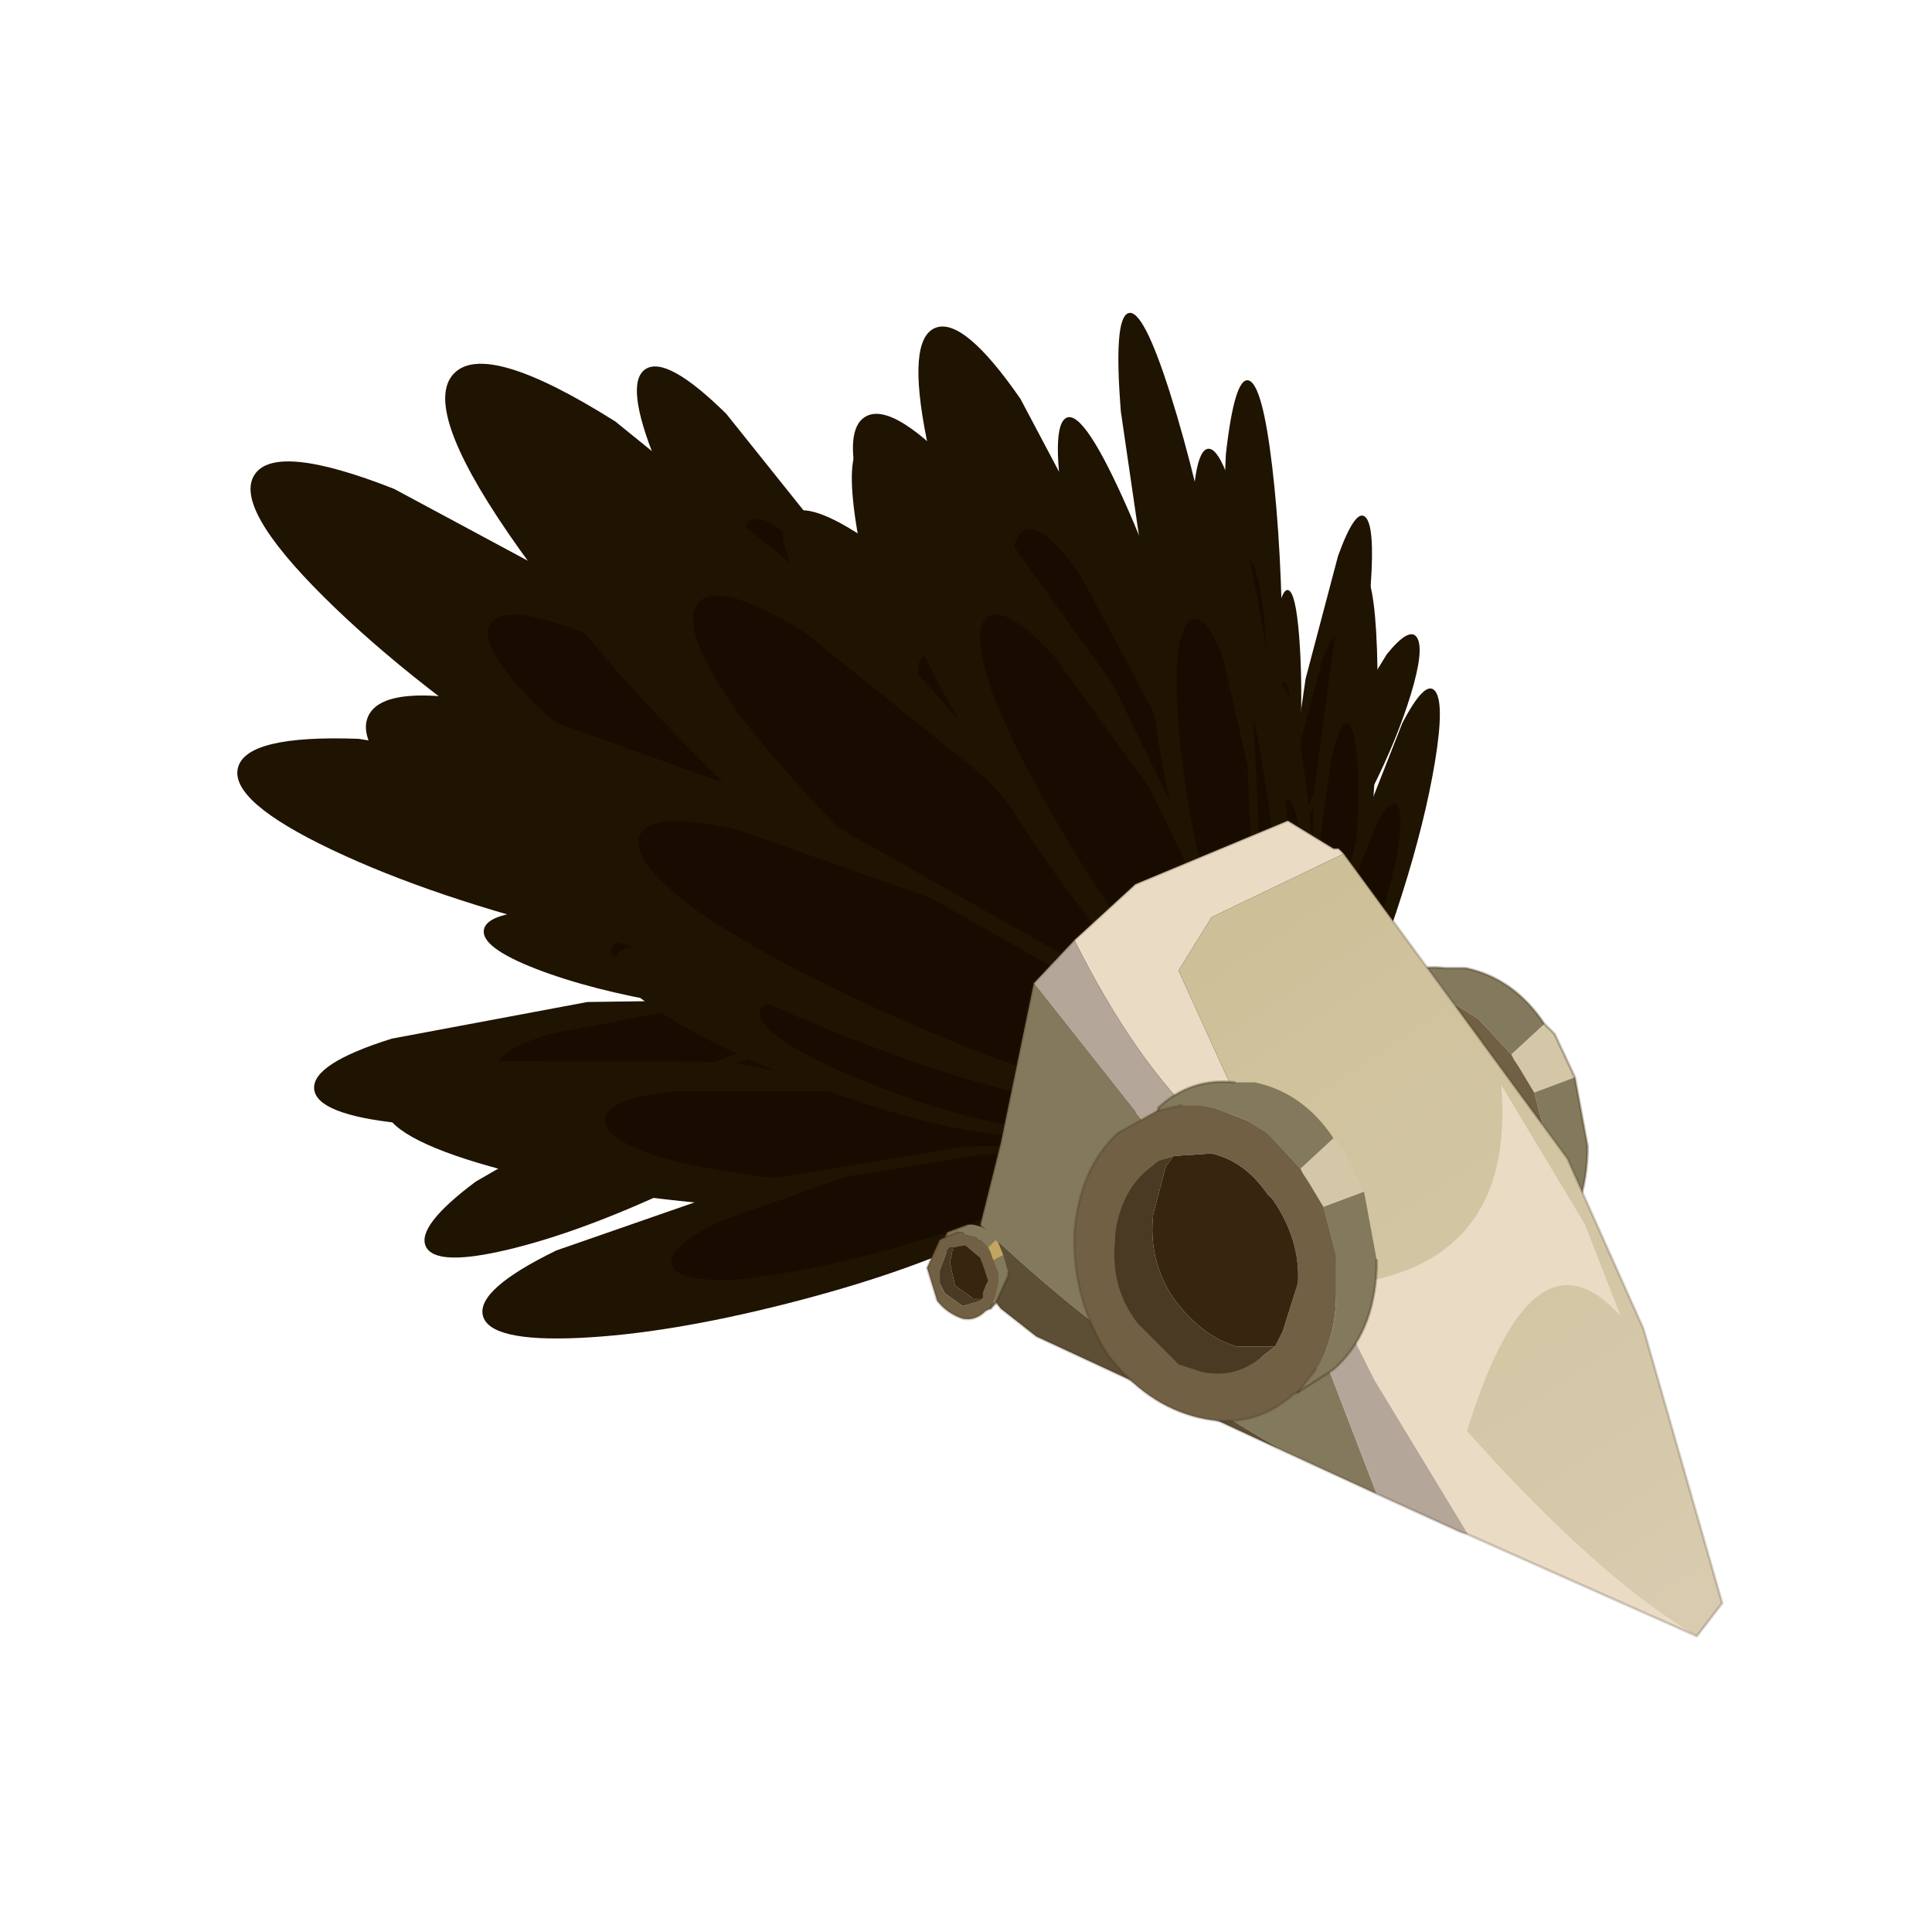 <?xml version="1.0" encoding="UTF-8" standalone="no"?>
<svg xmlns:xlink="http://www.w3.org/1999/xlink" height="440.0px" width="440.0px" xmlns="http://www.w3.org/2000/svg">
  <g transform="matrix(10.0, 0.0, 0.0, 10.0, 0.0, 0.0)">
    <use height="44.0" transform="matrix(0.909, 0.0, 0.0, 0.909, 2.0, 2.0)" width="44.0" xlink:href="#sprite0"/>
  </g>
  <defs>
    <g id="sprite0" transform="matrix(1.0, 0.0, 0.0, 1.0, 0.0, 0.0)">
      <use height="44.0" transform="matrix(1.0, 0.0, 0.0, 1.0, 0.0, 0.0)" width="44.0" xlink:href="#shape0"/>
      <use height="26.4" transform="matrix(1.273, 0.0, 0.0, 1.273, 2.95, 5.186)" width="29.85" xlink:href="#sprite1"/>
    </g>
    <g id="shape0" transform="matrix(1.0, 0.0, 0.0, 1.0, 0.0, 0.0)">
      <path d="M44.0 44.0 L0.0 44.0 0.0 0.0 44.0 0.0 44.0 44.0" fill="#43adca" fill-opacity="0.0" fill-rule="evenodd" stroke="none"/>
    </g>
    <g id="sprite1" transform="matrix(1.0, 0.0, 0.0, 1.0, 0.0, 0.05)">
      <use height="26.4" transform="matrix(1.0, 0.0, 0.0, 1.0, 0.0, -0.05)" width="29.85" xlink:href="#sprite2"/>
    </g>
    <g id="sprite2" transform="matrix(1.0, 0.0, 0.0, 1.0, 19.65, 28.55)">
      <use height="9.9" transform="matrix(-0.33, 0.462, 0.31, 0.671, -2.683, -24.022)" width="2.1" xlink:href="#shape1"/>
      <use height="9.9" transform="matrix(-0.166, 0.435, 0.27, 0.367, -2.636, -20.669)" width="2.1" xlink:href="#shape1"/>
      <use height="9.9" transform="matrix(-0.366, 0.189, 0.162, 0.695, -1.1, -23.942)" width="2.1" xlink:href="#shape1"/>
      <use height="9.9" transform="matrix(-0.429, -0.376, -0.146, 0.724, 3.623, -23.785)" width="2.1" xlink:href="#shape1"/>
      <use height="9.9" transform="matrix(-0.317, -0.119, -0.019, 0.558, 1.995, -22.612)" width="2.1" xlink:href="#shape1"/>
      <use height="9.9" transform="matrix(-0.315, -0.526, -0.248, 0.494, 4.526, -21.247)" width="2.1" xlink:href="#shape1"/>
      <use height="9.9" transform="matrix(-0.645, 0.245, 0.235, 1.211, -0.815, -28.445)" width="2.1" xlink:href="#shape1"/>
      <use height="9.9" transform="matrix(-0.392, 0.389, 0.278, 0.772, -1.876, -24.17)" width="2.1" xlink:href="#shape1"/>
      <use height="9.9" transform="matrix(-0.607, -0.15, 0.007, 1.083, 1.513, -26.708)" width="2.1" xlink:href="#shape1"/>
      <use height="9.9" transform="matrix(-0.32, 0.695, 0.439, 0.688, -3.575, -20.756)" width="2.1" xlink:href="#shape1"/>
      <use height="9.9" transform="matrix(-0.135, 0.596, 0.356, 0.336, -3.16, -16.712)" width="2.1" xlink:href="#shape1"/>
      <use height="9.9" transform="matrix(-0.396, 0.379, 0.273, 0.778, -1.85, -21.301)" width="2.1" xlink:href="#shape1"/>
      <use height="9.9" transform="matrix(-0.539, -0.281, -0.076, 0.939, 3.677, -22.846)" width="2.1" xlink:href="#shape1"/>
      <use height="9.9" transform="matrix(-0.378, -0.016, 0.048, 0.685, 1.911, -20.84)" width="2.1" xlink:href="#shape1"/>
      <use height="9.9" transform="matrix(-0.428, -0.509, -0.222, 0.701, 4.996, -20.22)" width="2.1" xlink:href="#shape1"/>
      <use height="9.9" transform="matrix(-0.708, 0.56, 0.422, 1.374, -1.991, -26.7)" width="2.1" xlink:href="#shape1"/>
      <use height="9.9" transform="matrix(-0.4, 0.632, 0.416, 0.823, -2.708, -21.575)" width="2.1" xlink:href="#shape1"/>
      <use height="9.9" transform="matrix(-0.715, 0.065, 0.145, 1.311, 0.833, -25.588)" width="2.1" xlink:href="#shape1"/>
      <use height="9.9" transform="matrix(0.926, -0.619, 0.619, 0.926, -11.966, -26.436)" width="2.1" xlink:href="#shape1"/>
      <use height="9.9" transform="matrix(0.739, -0.247, 0.247, 0.739, -7.471, -25.36)" width="2.1" xlink:href="#shape1"/>
      <use height="9.9" transform="matrix(0.592, -0.788, 0.788, 0.592, -13.352, -22.829)" width="2.1" xlink:href="#shape1"/>
      <use height="9.9" transform="matrix(-0.111, -1.11, 1.11, -0.111, -17.396, -11.751)" width="2.1" xlink:href="#shape1"/>
      <use height="9.9" transform="matrix(0.13, -0.769, 0.769, 0.13, -14.309, -15.245)" width="2.1" xlink:href="#shape1"/>
      <use height="9.9" transform="matrix(-0.418, -0.894, 0.894, -0.418, -14.876, -8.882)" width="2.1" xlink:href="#shape1"/>
      <use height="9.9" transform="matrix(0.924, -1.415, 1.415, 0.924, -19.656, -23.524)" width="2.1" xlink:href="#shape1"/>
      <use height="9.9" transform="matrix(0.885, -0.784, 0.784, 0.885, -12.781, -24.73)" width="2.1" xlink:href="#shape1"/>
      <use height="9.9" transform="matrix(0.356, -1.452, 1.452, 0.356, -19.387, -17.714)" width="2.1" xlink:href="#shape1"/>
      <use height="9.9" transform="matrix(1.232, -0.523, 0.523, 1.232, -6.588, -27.347)" width="2.1" xlink:href="#shape1"/>
      <use height="9.9" transform="matrix(0.927, -0.125, 0.125, 0.927, -1.619, -25.041)" width="2.1" xlink:href="#shape1"/>
      <use height="9.9" transform="matrix(0.875, -0.797, 0.797, 0.875, -9.096, -23.38)" width="2.1" xlink:href="#shape1"/>
      <use height="9.9" transform="matrix(0.118, -1.335, 1.335, 0.118, -16.257, -11.235)" width="2.1" xlink:href="#shape1"/>
      <use height="9.9" transform="matrix(0.326, -0.879, 0.879, 0.326, -11.949, -14.565)" width="2.1" xlink:href="#shape1"/>
      <use height="9.9" transform="matrix(-0.292, -1.148, 1.148, -0.292, -13.885, -7.252)" width="2.1" xlink:href="#shape1"/>
      <use height="9.9" transform="matrix(1.407, -1.462, 1.462, 1.407, -16.239, -25.466)" width="2.1" xlink:href="#shape1"/>
      <use height="9.9" transform="matrix(1.22, -0.727, 0.727, 1.22, -7.946, -25.387)" width="2.1" xlink:href="#shape1"/>
      <use height="9.9" transform="matrix(0.746, -1.633, 1.633, 0.746, -17.232, -18.542)" width="2.1" xlink:href="#shape1"/>
      <use height="16.05" transform="matrix(1.0, 0.0, 0.0, 1.0, -5.45, -18.2)" width="15.65" xlink:href="#shape2"/>
    </g>
    <g id="shape1" transform="matrix(1.0, 0.0, 0.0, 1.0, 0.0, 4.95)">
      <path d="M1.8 -3.5 L2.1 0.0 1.8 3.5 Q1.5 4.95 1.05 4.95 0.6 4.95 0.3 3.5 0.0 2.05 0.0 0.0 0.0 -2.05 0.3 -3.5 0.6 -4.95 1.05 -4.95 1.5 -4.95 1.8 -3.5" fill="#1f1301" fill-rule="evenodd" stroke="none"/>
      <path d="M1.6 -0.75 L1.8 1.5 1.6 3.75 Q1.4 4.65 1.1 4.65 0.8 4.65 0.6 3.75 0.45 2.8 0.45 1.5 0.45 0.15 0.6 -0.75 0.8 -1.7 1.1 -1.7 1.4 -1.7 1.6 -0.75" fill="#180c01" fill-rule="evenodd" stroke="none"/>
    </g>
    <g id="shape2" transform="matrix(1.0, 0.0, 0.0, 1.0, 5.45, 18.2)">
      <path d="M6.7 -14.2 L6.9 -14.0 7.3 -13.15 6.5 -12.85 6.2 -13.35 6.1 -13.5 6.05 -13.6 6.7 -14.2" fill="#d4c7a7" fill-rule="evenodd" stroke="none"/>
      <path d="M6.7 -14.2 L6.05 -13.6 5.4 -14.3 5.0 -14.55 4.35 -14.8 4.1 -14.85 3.95 -14.85 3.7 -14.85 3.25 -14.75 3.25 -14.8 Q3.95 -15.4 4.75 -15.3 L5.15 -15.3 Q6.1 -15.1 6.7 -14.2 M6.5 -12.85 L7.3 -13.15 7.55 -11.8 7.55 -11.65 Q7.5 -10.35 6.7 -9.65 6.35 -9.35 6.0 -9.2 L6.35 -9.65 Q6.75 -10.25 6.75 -11.15 L6.75 -11.9 6.5 -12.85" fill="#83795c" fill-rule="evenodd" stroke="none"/>
      <path d="M6.05 -13.6 L6.1 -13.5 6.2 -13.35 6.5 -12.85 6.75 -11.9 6.75 -11.15 Q6.75 -10.25 6.35 -9.65 L6.0 -9.2 5.9 -9.15 Q5.1 -8.45 4.05 -8.7 3.0 -8.95 2.25 -9.95 1.55 -11.05 1.6 -12.35 1.7 -13.6 2.45 -14.3 L3.25 -14.75 3.7 -14.85 3.95 -14.85 4.1 -14.85 4.35 -14.8 5.0 -14.55 5.4 -14.3 6.05 -13.6 M5.55 -10.1 L5.7 -10.4 6.0 -11.35 Q6.05 -12.2 5.5 -13.0 L5.4 -13.1 Q4.95 -13.75 4.3 -13.9 L3.55 -13.85 3.25 -13.75 3.0 -13.55 Q2.5 -13.1 2.4 -12.3 L2.4 -12.2 Q2.3 -11.25 2.85 -10.55 3.2 -10.0 3.75 -9.75 L4.1 -9.6 Q4.8 -9.45 5.35 -9.95 L5.55 -10.1" fill="#716044" fill-rule="evenodd" stroke="none"/>
      <path d="M3.55 -13.85 L4.3 -13.9 Q4.95 -13.75 5.4 -13.1 L5.5 -13.0 Q6.05 -12.2 6.0 -11.35 L5.7 -10.4 5.55 -10.1 4.8 -10.1 Q4.1 -10.3 3.55 -11.05 3.05 -11.8 3.15 -12.7 L3.4 -13.65 3.55 -13.85" fill="#382510" fill-rule="evenodd" stroke="none"/>
      <path d="M3.55 -13.85 L3.4 -13.65 3.15 -12.7 Q3.05 -11.8 3.55 -11.05 4.1 -10.3 4.8 -10.1 L5.55 -10.1 5.35 -9.95 Q4.8 -9.45 4.1 -9.6 L3.75 -9.75 Q3.2 -10.0 2.85 -10.55 2.3 -11.25 2.4 -12.2 L2.4 -12.3 Q2.5 -13.1 3.0 -13.55 L3.25 -13.75 3.55 -13.85" fill="#4a3923" fill-rule="evenodd" stroke="none"/>
      <path d="M7.3 -13.15 L6.9 -14.0 6.7 -14.2 M7.3 -13.15 L7.55 -11.8 7.55 -11.65 Q7.5 -10.35 6.7 -9.65 6.35 -9.35 6.0 -9.2 L5.9 -9.15 Q5.1 -8.45 4.05 -8.7 3.0 -8.95 2.25 -9.95 1.55 -11.05 1.6 -12.35 1.7 -13.6 2.45 -14.3 L3.25 -14.75 3.25 -14.8 Q3.95 -15.4 4.75 -15.3 L5.15 -15.3 Q6.1 -15.1 6.7 -14.2 M6.35 -9.65 L6.0 -9.2 M3.25 -14.75 L3.7 -14.85" fill="none" stroke="#382510" stroke-linecap="round" stroke-linejoin="round" stroke-opacity="0.302" stroke-width="0.05"/>
      <path d="M-2.55 -15.85 L-1.35 -16.95 1.65 -18.2 2.55 -17.65 2.65 -17.65 2.75 -17.55 0.15 -16.3 -0.5 -15.25 0.75 -12.5 0.7 -12.5 0.0 -12.2 Q-1.35 -13.45 -2.55 -15.85 M9.7 -2.15 L5.2 -4.15 3.35 -7.2 2.9 -8.1 3.1 -8.6 3.25 -8.45 3.5 -8.2 3.6 -8.05 Q7.15 -3.65 9.7 -2.15" fill="#eadbc4" fill-rule="evenodd" stroke="none"/>
      <path d="M3.4 -4.95 L1.55 -5.8 Q-1.8 -7.75 -4.4 -10.25 L-4.15 -11.25 -4.0 -11.85 -3.35 -15.0 -0.7 -11.65 -1.2 -10.55 Q-1.35 -9.55 -0.7 -8.7 0.0 -7.8 0.85 -7.6 L2.25 -7.75 2.4 -7.55 3.4 -4.95" fill="#83795c" fill-rule="evenodd" stroke="none"/>
      <path d="M1.55 -5.8 L-3.3 -8.05 -4.0 -8.6 Q-4.45 -9.15 -4.4 -10.25 -1.8 -7.75 1.55 -5.8" fill="#5d4e36" fill-rule="evenodd" stroke="none"/>
      <path d="M-2.55 -15.85 Q-1.35 -13.45 0.0 -12.2 L-0.25 -12.1 -0.7 -11.65 -3.35 -15.0 -2.55 -15.85 M5.2 -4.15 L5.05 -4.2 3.4 -4.95 2.4 -7.55 2.25 -7.75 2.4 -7.8 2.9 -8.1 3.35 -7.2 5.2 -4.15" fill="#b4a698" fill-rule="evenodd" stroke="none"/>
      <path d="M0.75 -12.5 L-0.5 -15.25 0.15 -16.3 2.75 -17.55 7.15 -11.55 8.65 -8.2 10.2 -2.8 9.7 -2.15 Q7.15 -3.65 3.6 -8.05 L3.5 -8.2 3.25 -8.45 3.1 -8.6 3.15 -8.65 0.75 -12.5" fill="url(#gradient0)" fill-rule="evenodd" stroke="none"/>
      <path d="M2.75 -17.55 L2.65 -17.65 2.55 -17.65 1.65 -18.2 -1.35 -16.95 -2.55 -15.85 M2.75 -17.55 L7.15 -11.55 8.65 -8.2 10.2 -2.8 9.7 -2.15 5.2 -4.15 5.05 -4.2 3.4 -4.95 1.55 -5.8 -3.3 -8.05 -4.0 -8.6 Q-4.45 -9.15 -4.4 -10.25 L-4.15 -11.25 -4.0 -11.85 -3.35 -15.0 -2.55 -15.85" fill="none" stroke="#382510" stroke-linecap="round" stroke-linejoin="round" stroke-opacity="0.2" stroke-width="0.05"/>
      <path d="M-4.25 -9.8 L-4.4 -9.95 -4.5 -10.0 -4.7 -10.05 -4.75 -10.1 -4.85 -10.1 -5.1 -10.0 -5.05 -10.1 -4.65 -10.25 -4.55 -10.25 Q-4.25 -10.2 -4.1 -9.95 L-4.25 -9.8 M-4.2 -8.6 L-4.15 -8.7 -4.05 -9.1 -4.05 -9.3 -4.15 -9.55 -3.95 -9.65 -3.85 -9.3 -3.85 -9.25 -4.1 -8.7 -4.2 -8.6" fill="#83795c" fill-rule="evenodd" stroke="none"/>
      <path d="M-4.15 -9.55 L-4.2 -9.7 -4.25 -9.8 -4.1 -9.95 -4.05 -9.9 -3.95 -9.65 -4.15 -9.55" fill="#c2a561" fill-rule="evenodd" stroke="none"/>
      <path d="M-4.85 -10.1 L-4.75 -10.1 -4.7 -10.05 -4.5 -10.0 -4.4 -9.95 -4.25 -9.8 -4.2 -9.7 -4.15 -9.55 -4.05 -9.3 -4.05 -9.1 -4.15 -8.7 -4.2 -8.6 -4.3 -8.55 Q-4.5 -8.35 -4.75 -8.4 -5.05 -8.5 -5.25 -8.75 L-5.45 -9.4 -5.2 -9.95 -5.1 -10.0 -4.85 -10.1 M-4.9 -9.8 L-5.0 -9.8 -5.05 -9.75 -5.2 -9.35 -5.2 -9.1 -5.1 -8.9 -4.75 -8.65 -4.4 -8.75 -4.35 -8.8 -4.35 -8.9 -4.25 -9.15 -4.4 -9.6 -4.7 -9.85 -4.9 -9.8" fill="#716044" fill-rule="evenodd" stroke="none"/>
      <path d="M-4.35 -8.8 L-4.4 -8.75 -4.75 -8.65 -5.1 -8.9 -5.2 -9.1 -5.2 -9.35 -5.05 -9.75 -5.0 -9.8 -4.9 -9.8 -4.95 -9.75 -5.0 -9.5 -4.9 -9.05 -4.55 -8.8 -4.35 -8.8" fill="#4a3923" fill-rule="evenodd" stroke="none"/>
      <path d="M-4.35 -8.8 L-4.55 -8.8 -4.9 -9.05 -5.0 -9.5 -4.95 -9.75 -4.9 -9.8 -4.7 -9.85 -4.4 -9.6 -4.25 -9.15 -4.35 -8.9 -4.35 -8.8" fill="#382510" fill-rule="evenodd" stroke="none"/>
      <path d="M-4.65 -10.25 L-5.05 -10.1 -5.1 -10.0 M-3.85 -9.3 L-3.85 -9.25 -4.1 -8.7 -4.2 -8.6" fill="none" stroke="#382510" stroke-linecap="round" stroke-linejoin="round" stroke-opacity="0.302" stroke-width="0.05"/>
      <path d="M-4.85 -10.1 L-5.1 -10.0 -5.2 -9.95 -5.45 -9.4 -5.25 -8.75 Q-5.05 -8.5 -4.75 -8.4 -4.5 -8.35 -4.3 -8.55 L-4.2 -8.6 -4.15 -8.7" fill="none" stroke="#382510" stroke-linecap="round" stroke-linejoin="round" stroke-opacity="0.2" stroke-width="0.05"/>
      <path d="M7.5 -10.25 L5.85 -13.0 Q6.15 -9.4 2.65 -9.05 L5.15 -6.1 Q6.45 -10.4 8.2 -8.45 L7.5 -10.25" fill="#eadbc4" fill-rule="evenodd" stroke="none"/>
      <path d="M0.6 -13.05 L1.0 -13.05 Q1.95 -12.85 2.55 -11.95 L1.9 -11.35 1.25 -12.05 0.85 -12.3 0.2 -12.55 -0.05 -12.6 -0.2 -12.6 -0.45 -12.6 -0.9 -12.5 -0.9 -12.55 Q-0.25 -13.15 0.6 -13.05 M3.15 -10.9 L3.4 -9.55 3.4 -9.4 Q3.35 -8.1 2.55 -7.4 L1.85 -6.95 2.2 -7.4 Q2.6 -8.0 2.6 -8.9 L2.6 -9.65 2.35 -10.6 3.15 -10.9" fill="#83795c" fill-rule="evenodd" stroke="none"/>
      <path d="M1.9 -11.35 L2.55 -11.95 2.75 -11.75 3.15 -10.9 2.35 -10.6 2.05 -11.1 1.95 -11.25 1.9 -11.35" fill="#d4c7a7" fill-rule="evenodd" stroke="none"/>
      <path d="M-0.9 -12.5 L-0.45 -12.6 -0.2 -12.6 -0.05 -12.6 0.2 -12.55 0.85 -12.3 1.25 -12.05 1.9 -11.35 1.95 -11.25 2.05 -11.1 2.35 -10.6 2.6 -9.65 2.6 -8.9 Q2.6 -8.0 2.2 -7.4 L1.85 -6.95 1.75 -6.9 Q0.95 -6.2 -0.1 -6.45 -1.15 -6.7 -1.9 -7.7 -2.6 -8.8 -2.55 -10.1 -2.45 -11.35 -1.7 -12.05 L-0.9 -12.5 M-0.6 -11.6 L-0.9 -11.5 -1.15 -11.3 Q-1.65 -10.85 -1.75 -10.05 L-1.75 -9.95 Q-1.85 -9.0 -1.3 -8.3 L-0.5 -7.5 -0.05 -7.35 Q0.65 -7.2 1.2 -7.7 L1.4 -7.85 1.55 -8.15 1.85 -9.1 Q1.9 -9.95 1.35 -10.75 L1.25 -10.85 Q0.8 -11.5 0.15 -11.65 L-0.6 -11.6" fill="#716044" fill-rule="evenodd" stroke="none"/>
      <path d="M1.4 -7.85 L1.2 -7.7 Q0.65 -7.2 -0.05 -7.35 L-0.5 -7.5 -1.3 -8.3 Q-1.85 -9.0 -1.75 -9.95 L-1.75 -10.05 Q-1.65 -10.85 -1.15 -11.3 L-0.9 -11.5 -0.6 -11.6 -0.75 -11.4 -1.0 -10.45 Q-1.1 -9.55 -0.6 -8.8 -0.05 -8.05 0.65 -7.85 L1.4 -7.85" fill="#4a3923" fill-rule="evenodd" stroke="none"/>
      <path d="M1.4 -7.85 L0.65 -7.85 Q-0.05 -8.05 -0.6 -8.8 -1.1 -9.55 -1.0 -10.45 L-0.75 -11.4 -0.6 -11.6 0.15 -11.65 Q0.8 -11.5 1.25 -10.85 L1.35 -10.75 Q1.9 -9.95 1.85 -9.1 L1.55 -8.15 1.4 -7.85" fill="#382510" fill-rule="evenodd" stroke="none"/>
      <path d="M0.6 -13.05 Q-0.25 -13.15 -0.9 -12.55 L-0.9 -12.5 M3.4 -9.55 L3.4 -9.4 Q3.35 -8.1 2.55 -7.4 L1.85 -6.95" fill="none" stroke="#382510" stroke-linecap="round" stroke-linejoin="round" stroke-opacity="0.302" stroke-width="0.05"/>
      <path d="M-0.9 -12.5 L-0.45 -12.6 M1.85 -6.95 L1.75 -6.9 Q0.95 -6.2 -0.1 -6.45 -1.15 -6.7 -1.9 -7.7 -2.6 -8.8 -2.55 -10.1 -2.45 -11.35 -1.7 -12.05 L-0.9 -12.5 M2.2 -7.4 L1.85 -6.95" fill="none" stroke="#382510" stroke-linecap="round" stroke-linejoin="round" stroke-opacity="0.2" stroke-width="0.05"/>
    </g>
    <linearGradient gradientTransform="matrix(0.006, 0.008, 0.003, -0.002, 5.5, -9.7)" gradientUnits="userSpaceOnUse" id="gradient0" spreadMethod="pad" x1="-819.2" x2="819.2">
      <stop offset="0.0" stop-color="#cdc098"/>
      <stop offset="1.0" stop-color="#d8cbaf"/>
    </linearGradient>
  </defs>
</svg>
